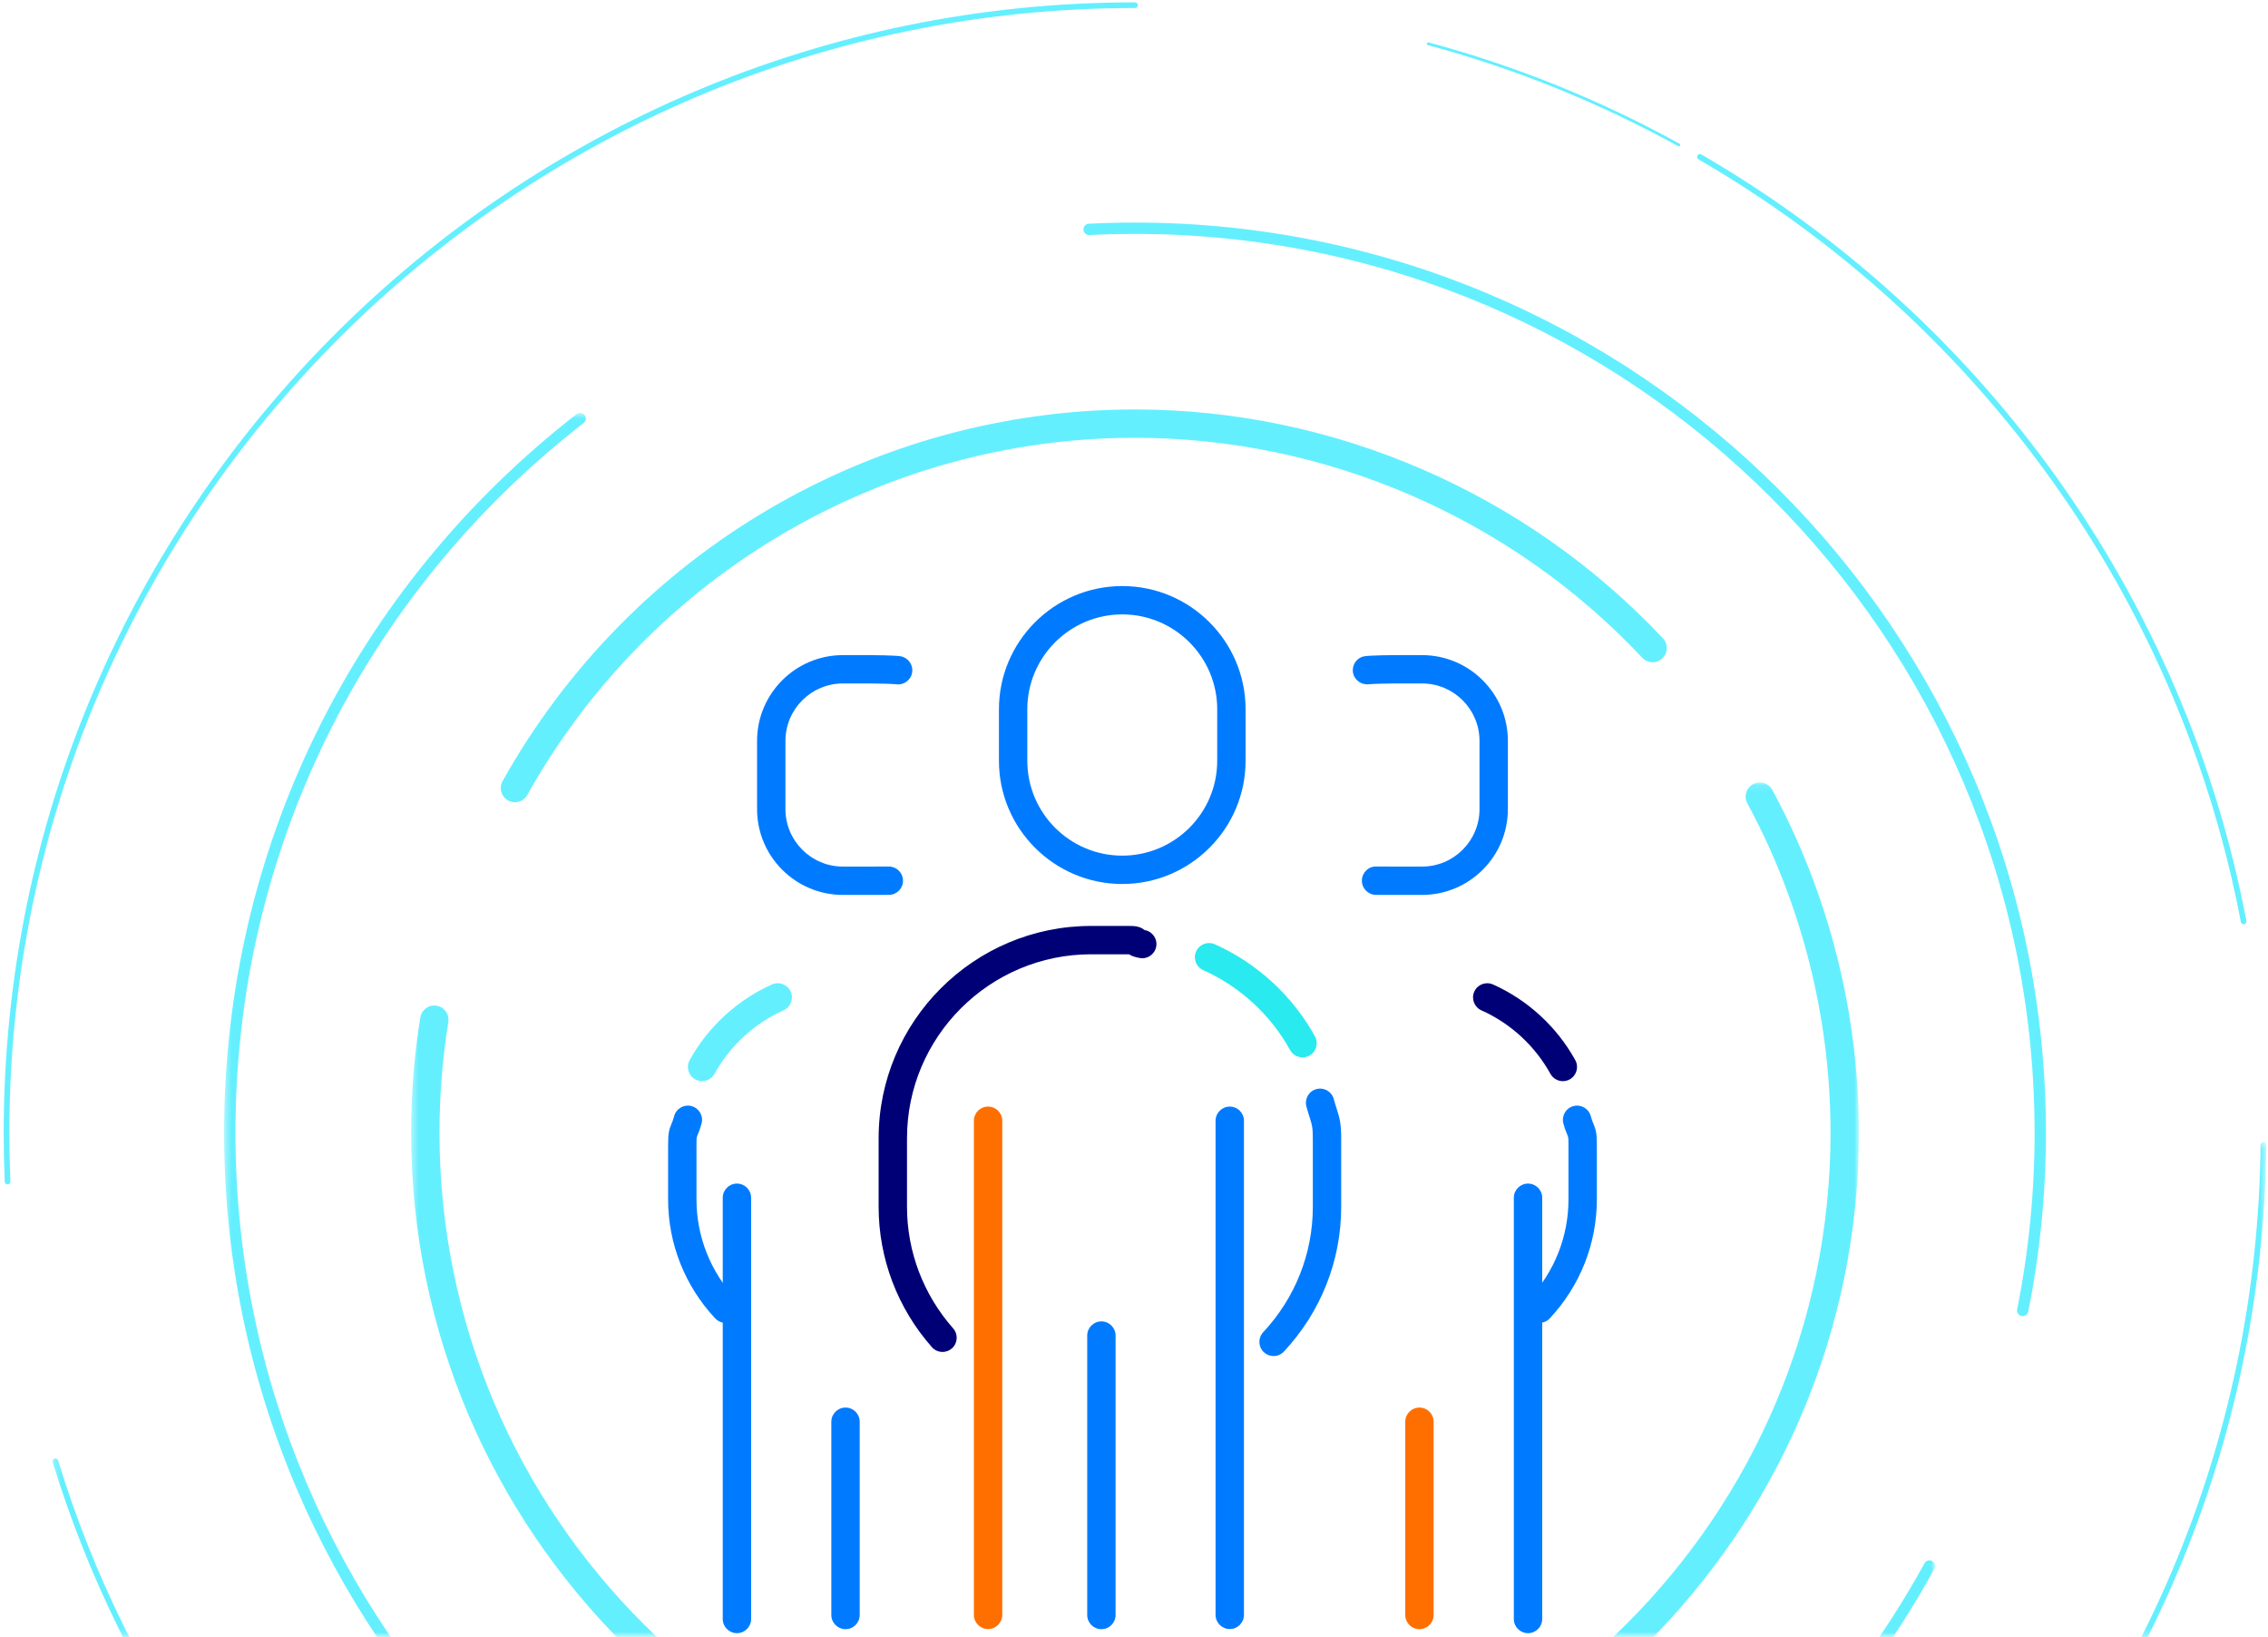 <?xml version="1.0" encoding="UTF-8"?>
<svg width="327px" height="236px" viewBox="0 0 327 236" version="1.1" xmlns="http://www.w3.org/2000/svg" xmlns:xlink="http://www.w3.org/1999/xlink">
    <!-- Generator: Sketch 51.2 (57519) - http://www.bohemiancoding.com/sketch -->
    <title>People icon</title>
    <desc>Created with Sketch.</desc>
    <defs>
        <polygon id="path-1" points="0.221 0.481 319.394 0.481 319.394 71.767 0.221 71.767"></polygon>
        <polygon id="path-3" points="0.429 0.714 247.125 0.714 247.125 177.109 0.429 177.109"></polygon>
        <polygon id="path-5" points="0.419 0.093 209.155 0.093 209.155 123.213 0.419 123.213"></polygon>
    </defs>
    <g id="Desktop" stroke="none" stroke-width="1" fill="none" fill-rule="evenodd">
        <g id="6-About" transform="translate(-772, -1768)">
            <g id="People-icon" transform="translate(772, 1768)">
                <g id="Group-22">
                    <path d="M1.092,170.726 C0.875,170.726 0.693,170.555 0.684,170.335 C0.584,167.996 0.533,165.62 0.533,163.275 C0.533,73.431 73.706,0.339 163.647,0.339 C163.873,0.339 164.056,0.521 164.056,0.747 C164.056,0.972 163.873,1.155 163.647,1.155 C74.156,1.155 1.35,73.882 1.35,163.275 C1.35,165.608 1.401,167.972 1.501,170.301 C1.511,170.526 1.336,170.716 1.11,170.726 L1.092,170.726 Z" id="Fill-3" fill="#64EFFF"></path>
                    <path d="M242.042,21.091 C242.009,21.091 241.974,21.083 241.943,21.066 C230.54,14.777 218.403,9.879 205.868,6.507 C205.759,6.477 205.695,6.366 205.724,6.256 C205.753,6.148 205.868,6.085 205.974,6.113 C218.541,9.493 230.709,14.404 242.141,20.708 C242.24,20.763 242.276,20.887 242.221,20.986 C242.184,21.053 242.114,21.091 242.042,21.091" id="Fill-5" fill="#64EFFF"></path>
                    <path d="M323.486,133.224 C323.294,133.224 323.122,133.088 323.085,132.892 C314.293,86.756 285.791,46.689 244.888,22.965 C244.692,22.853 244.626,22.602 244.739,22.408 C244.852,22.212 245.103,22.147 245.298,22.259 C286.407,46.101 315.052,86.371 323.888,132.739 C323.93,132.961 323.785,133.174 323.563,133.217 C323.537,133.221 323.511,133.224 323.486,133.224" id="Fill-7" fill="#64EFFF"></path>
                    <g id="Group-11" transform="translate(7.357, 164.138)">
                        <mask id="mask-2" fill="white">
                            <use xlink:href="#path-1"></use>
                        </mask>
                        <g id="Clip-10"></g>
                        <path d="M156.289,162.072 C120.681,162.072 86.825,150.767 58.382,129.379 C30.873,108.693 10.224,79.302 0.238,46.619 C0.173,46.404 0.294,46.176 0.51,46.11 C0.726,46.044 0.955,46.165 1.02,46.382 C10.956,78.899 31.502,108.143 58.874,128.727 C87.174,150.008 120.86,161.256 156.289,161.256 C199.266,161.256 239.798,144.576 270.419,114.292 C301.018,84.029 318.12,43.753 318.576,0.885 C318.579,0.661 318.761,0.481 318.985,0.481 L318.989,0.481 C319.215,0.483 319.396,0.669 319.394,0.893 C318.936,43.978 301.747,84.457 270.994,114.872 C240.22,145.31 199.483,162.072 156.289,162.072" id="Fill-9" fill="#64EFFF" mask="url(#mask-2)"></path>
                    </g>
                    <path d="M291.635,189.711 C291.582,189.711 291.528,189.706 291.474,189.695 C291.031,189.606 290.744,189.177 290.833,188.734 C292.502,180.405 293.347,171.839 293.347,163.275 C293.347,91.836 235.164,33.716 163.646,33.716 C161.452,33.716 159.239,33.771 157.071,33.88 C156.625,33.92 156.236,33.556 156.213,33.105 C156.19,32.655 156.538,32.271 156.988,32.248 C159.184,32.138 161.425,32.083 163.646,32.083 C236.066,32.083 294.982,90.935 294.982,163.275 C294.982,171.946 294.125,180.62 292.435,189.054 C292.358,189.443 292.017,189.711 291.635,189.711" id="Fill-12" fill="#64EFFF"></path>
                    <g id="Group-16" transform="translate(31.883, 58.796)">
                        <mask id="mask-4" fill="white">
                            <use xlink:href="#path-3"></use>
                        </mask>
                        <g id="Clip-15"></g>
                        <path d="M131.764,235.671 C59.346,235.671 0.429,176.819 0.429,104.479 C0.429,63.751 18.957,25.993 51.262,0.886 C51.618,0.608 52.132,0.674 52.41,1.029 C52.687,1.386 52.622,1.898 52.267,2.175 C20.362,26.97 2.064,64.258 2.064,104.479 C2.064,175.918 60.247,234.038 131.764,234.038 C179.134,234.038 222.75,208.176 245.591,166.544 C245.806,166.147 246.304,166.002 246.7,166.22 C247.096,166.437 247.241,166.933 247.025,167.329 C223.896,209.484 179.731,235.671 131.764,235.671" id="Fill-14" fill="#64EFFF" mask="url(#mask-4)"></path>
                    </g>
                    <path d="M74.241,115.636 C73.903,115.636 73.562,115.552 73.246,115.377 C72.261,114.827 71.908,113.583 72.459,112.599 C90.936,79.551 125.877,59.021 163.647,59.021 C192.336,59.021 220.08,71.047 239.766,92.018 C240.538,92.84 240.497,94.132 239.673,94.903 C238.849,95.675 237.555,95.633 236.784,94.811 C217.868,74.661 191.211,63.104 163.647,63.104 C127.357,63.104 93.783,82.832 76.027,114.59 C75.653,115.259 74.957,115.636 74.241,115.636" id="Fill-17" fill="#64EFFF"></path>
                    <g id="Group-21" transform="translate(58.86, 112.692)">
                        <mask id="mask-6" fill="white">
                            <use xlink:href="#path-5"></use>
                        </mask>
                        <g id="Clip-20"></g>
                        <path d="M104.787,154.836 C47.238,154.836 0.419,108.068 0.419,50.583 C0.419,45.014 0.865,39.424 1.743,33.967 C1.923,32.855 2.97,32.089 4.086,32.277 C5.201,32.456 5.959,33.503 5.779,34.616 C4.935,39.858 4.507,45.23 4.507,50.583 C4.507,105.817 49.492,150.753 104.787,150.753 C160.082,150.753 205.067,105.817 205.067,50.583 C205.067,34.025 200.918,17.607 193.071,3.104 C192.534,2.114 192.904,0.874 193.897,0.338 C194.89,-0.196 196.13,0.172 196.667,1.164 C204.836,16.261 209.155,33.35 209.155,50.583 C209.155,108.068 162.336,154.836 104.787,154.836" id="Fill-19" fill="#64EFFF" mask="url(#mask-6)"></path>
                    </g>
                </g>
                <g id="Group-57" transform="translate(96, 84)">
                    <path d="M46.461,150.817 C45.331,150.817 44.415,149.903 44.415,148.774 L44.415,77.549 C44.415,76.42 45.331,75.506 46.461,75.506 C47.591,75.506 48.506,76.42 48.506,77.549 L48.506,148.774 C48.506,149.903 47.591,150.817 46.461,150.817" id="Fill-23" fill="#FF6F00"></path>
                    <path d="M81.306,150.817 C80.177,150.817 79.261,149.903 79.261,148.774 L79.261,77.549 C79.261,76.42 80.177,75.506 81.306,75.506 C82.436,75.506 83.352,76.42 83.352,77.549 L83.352,148.774 C83.352,149.903 82.436,150.817 81.306,150.817" id="Fill-25" fill="#007BFF"></path>
                    <path d="M39.893,110.873 C39.327,110.873 38.763,110.639 38.359,110.181 C33.408,104.579 30.681,97.401 30.681,89.969 L30.681,80.075 C30.681,63.198 44.427,49.468 61.324,49.468 L66.73,49.468 C67.423,49.468 68.321,49.468 69.016,50.06 C69.03,50.063 69.044,50.065 69.058,50.068 C70.169,50.27 70.906,51.334 70.703,52.444 C70.501,53.554 69.436,54.295 68.324,54.087 C67.812,53.994 67.258,53.866 66.776,53.554 L66.73,53.554 L61.324,53.554 C46.683,53.554 34.772,65.451 34.772,80.075 L34.772,89.969 C34.772,96.404 37.135,102.622 41.426,107.478 C42.173,108.324 42.092,109.615 41.245,110.361 C40.857,110.704 40.374,110.873 39.893,110.873" id="Fill-27" fill="#000076"></path>
                    <path d="M91.8,68.414 C91.078,68.414 90.379,68.032 90.006,67.357 C87.21,62.289 82.765,58.2 77.488,55.843 C76.457,55.383 75.995,54.174 76.456,53.144 C76.917,52.115 78.125,51.651 79.158,52.113 C85.241,54.83 90.366,59.544 93.589,65.385 C94.135,66.373 93.775,67.615 92.785,68.16 C92.472,68.332 92.134,68.414 91.8,68.414" id="Fill-29" fill="#29EAEF"></path>
                    <path d="M87.621,111.466 C87.121,111.466 86.621,111.284 86.226,110.917 C85.4,110.147 85.356,108.854 86.127,108.029 C90.74,103.092 93.282,96.677 93.282,89.969 L93.282,80.074 C93.282,78.498 93.16,78.115 92.835,77.089 C92.699,76.662 92.54,76.161 92.359,75.496 C92.062,74.407 92.706,73.284 93.796,72.988 C94.884,72.692 96.009,73.335 96.306,74.423 C96.469,75.021 96.612,75.47 96.734,75.854 C97.153,77.176 97.372,77.964 97.372,80.074 L97.372,89.969 C97.372,97.716 94.44,105.12 89.117,110.817 C88.714,111.248 88.169,111.466 87.621,111.466" id="Fill-31" fill="#007BFF"></path>
                    <path d="M65.807,4.563 C58.259,4.563 52.118,10.697 52.118,18.237 L52.118,25.661 C52.118,33.202 58.259,39.335 65.807,39.335 C73.356,39.335 79.497,33.202 79.497,25.661 L79.497,18.237 C79.497,10.697 73.356,4.563 65.807,4.563 M65.807,43.421 C56.003,43.421 48.027,35.455 48.027,25.661 L48.027,18.237 C48.027,8.444 56.003,0.477 65.807,0.477 C75.612,0.477 83.588,8.444 83.588,18.237 L83.588,25.661 C83.588,35.455 75.612,43.421 65.807,43.421" id="Fill-33" fill="#007BFF"></path>
                    <path d="M62.799,150.835 C61.67,150.835 60.754,149.92 60.754,148.792 L60.754,108.514 C60.754,107.385 61.67,106.471 62.799,106.471 C63.929,106.471 64.845,107.385 64.845,108.514 L64.845,148.792 C64.845,149.92 63.929,150.835 62.799,150.835" id="Fill-35" fill="#007BFF"></path>
                    <path d="M109.032,44.997 L105.002,44.997 C104.883,44.997 102.448,44.993 102.331,44.989 C101.202,44.949 100.319,44.004 100.358,42.876 C100.398,41.748 101.333,40.84 102.474,40.906 C102.67,40.908 104.891,40.911 105.002,40.911 L109.032,40.911 C113.599,40.911 117.315,37.2 117.315,32.638 L117.315,22.788 C117.315,18.228 113.599,14.517 109.032,14.517 L105.002,14.517 C104.225,14.517 101.827,14.571 101.387,14.629 C100.278,14.773 99.235,14.014 99.069,12.91 C98.903,11.808 99.63,10.779 100.732,10.596 C101.587,10.453 104.969,10.431 105.002,10.431 L109.032,10.431 C115.854,10.431 121.406,15.975 121.406,22.788 L121.406,32.638 C121.406,39.453 115.854,44.997 109.032,44.997" id="Fill-37" fill="#007BFF"></path>
                    <path d="M129.334,71.842 C128.612,71.842 127.913,71.46 127.54,70.785 C125.317,66.757 121.784,63.508 117.592,61.636 C116.561,61.175 116.099,59.967 116.56,58.936 C117.021,57.907 118.231,57.444 119.262,57.905 C124.262,60.138 128.474,64.011 131.123,68.812 C131.669,69.801 131.309,71.043 130.319,71.587 C130.006,71.76 129.668,71.842 129.334,71.842" id="Fill-39" fill="#000076"></path>
                    <path d="M125.952,106.683 C125.452,106.683 124.951,106.501 124.557,106.134 C123.731,105.364 123.685,104.071 124.457,103.246 C128.123,99.321 130.142,94.225 130.142,88.895 L130.142,80.889 C130.142,79.977 130.11,79.901 129.973,79.576 C129.839,79.26 129.637,78.781 129.409,77.947 C129.113,76.859 129.756,75.736 130.846,75.44 C131.936,75.142 133.06,75.787 133.357,76.875 C133.512,77.444 133.629,77.72 133.742,77.987 C134.075,78.778 134.233,79.321 134.233,80.889 L134.233,88.895 C134.233,95.263 131.823,101.35 127.447,106.034 C127.045,106.465 126.499,106.683 125.952,106.683" id="Fill-41" fill="#007BFF"></path>
                    <path d="M124.31,151.411 C123.18,151.411 122.265,150.497 122.265,149.368 L122.265,88.649 C122.265,87.52 123.18,86.606 124.31,86.606 C125.44,86.606 126.356,87.52 126.356,88.649 L126.356,149.368 C126.356,150.497 125.44,151.411 124.31,151.411" id="Fill-43" fill="#007BFF"></path>
                    <path d="M108.654,150.835 C107.524,150.835 106.609,149.92 106.609,148.792 L106.609,120.935 C106.609,119.806 107.524,118.892 108.654,118.892 C109.784,118.892 110.7,119.806 110.7,120.935 L110.7,148.792 C110.7,149.92 109.784,150.835 108.654,150.835" id="Fill-45" fill="#FF6F00"></path>
                    <path d="M29.559,44.997 L25.529,44.997 C18.706,44.997 13.155,39.453 13.155,32.638 L13.155,22.788 C13.155,15.975 18.706,10.431 25.529,10.431 L29.559,10.431 C29.592,10.431 32.973,10.453 33.829,10.596 C34.944,10.781 35.696,11.834 35.511,12.947 C35.326,14.056 34.28,14.805 33.17,14.629 C32.717,14.57 30.334,14.517 29.559,14.517 L25.529,14.517 C20.962,14.517 17.246,18.228 17.246,22.788 L17.246,32.638 C17.246,37.2 20.962,40.911 25.529,40.911 L29.559,40.911 C29.67,40.911 31.891,40.908 32.11,40.905 C32.122,40.905 32.134,40.904 32.145,40.904 C33.252,40.904 34.167,41.785 34.197,42.895 C34.226,44.015 33.351,44.949 32.23,44.989 C32.113,44.993 29.678,44.997 29.559,44.997" id="Fill-47" fill="#007BFF"></path>
                    <path d="M5.228,71.842 C4.894,71.842 4.555,71.76 4.242,71.587 C3.252,71.043 2.892,69.801 3.438,68.812 C6.087,64.011 10.299,60.138 15.299,57.905 C16.331,57.445 17.54,57.907 18.001,58.936 C18.462,59.967 18,61.175 16.969,61.636 C12.777,63.508 9.244,66.757 7.021,70.785 C6.648,71.46 5.949,71.842 5.228,71.842" id="Fill-49" fill="#64EFFF"></path>
                    <path d="M8.609,106.683 C8.062,106.683 7.516,106.465 7.114,106.034 C2.738,101.35 0.328,95.263 0.328,88.895 L0.328,80.889 C0.328,79.321 0.486,78.778 0.819,77.987 C0.932,77.72 1.049,77.444 1.204,76.875 C1.5,75.787 2.624,75.142 3.715,75.44 C4.805,75.736 5.448,76.859 5.152,77.947 C4.924,78.781 4.722,79.26 4.588,79.576 C4.451,79.901 4.419,79.977 4.419,80.889 L4.419,88.895 C4.419,94.225 6.438,99.321 10.104,103.246 C10.876,104.071 10.83,105.364 10.004,106.134 C9.61,106.501 9.109,106.683 8.609,106.683" id="Fill-51" fill="#007BFF"></path>
                    <path d="M10.251,151.411 C9.121,151.411 8.205,150.497 8.205,149.368 L8.205,88.649 C8.205,87.52 9.121,86.606 10.251,86.606 C11.381,86.606 12.296,87.52 12.296,88.649 L12.296,149.368 C12.296,150.497 11.381,151.411 10.251,151.411" id="Fill-53" fill="#007BFF"></path>
                    <path d="M25.907,150.835 C24.777,150.835 23.861,149.92 23.861,148.792 L23.861,120.935 C23.861,119.806 24.777,118.892 25.907,118.892 C27.036,118.892 27.952,119.806 27.952,120.935 L27.952,148.792 C27.952,149.92 27.036,150.835 25.907,150.835" id="Fill-55" fill="#007BFF"></path>
                </g>
            </g>
        </g>
    </g>
</svg>